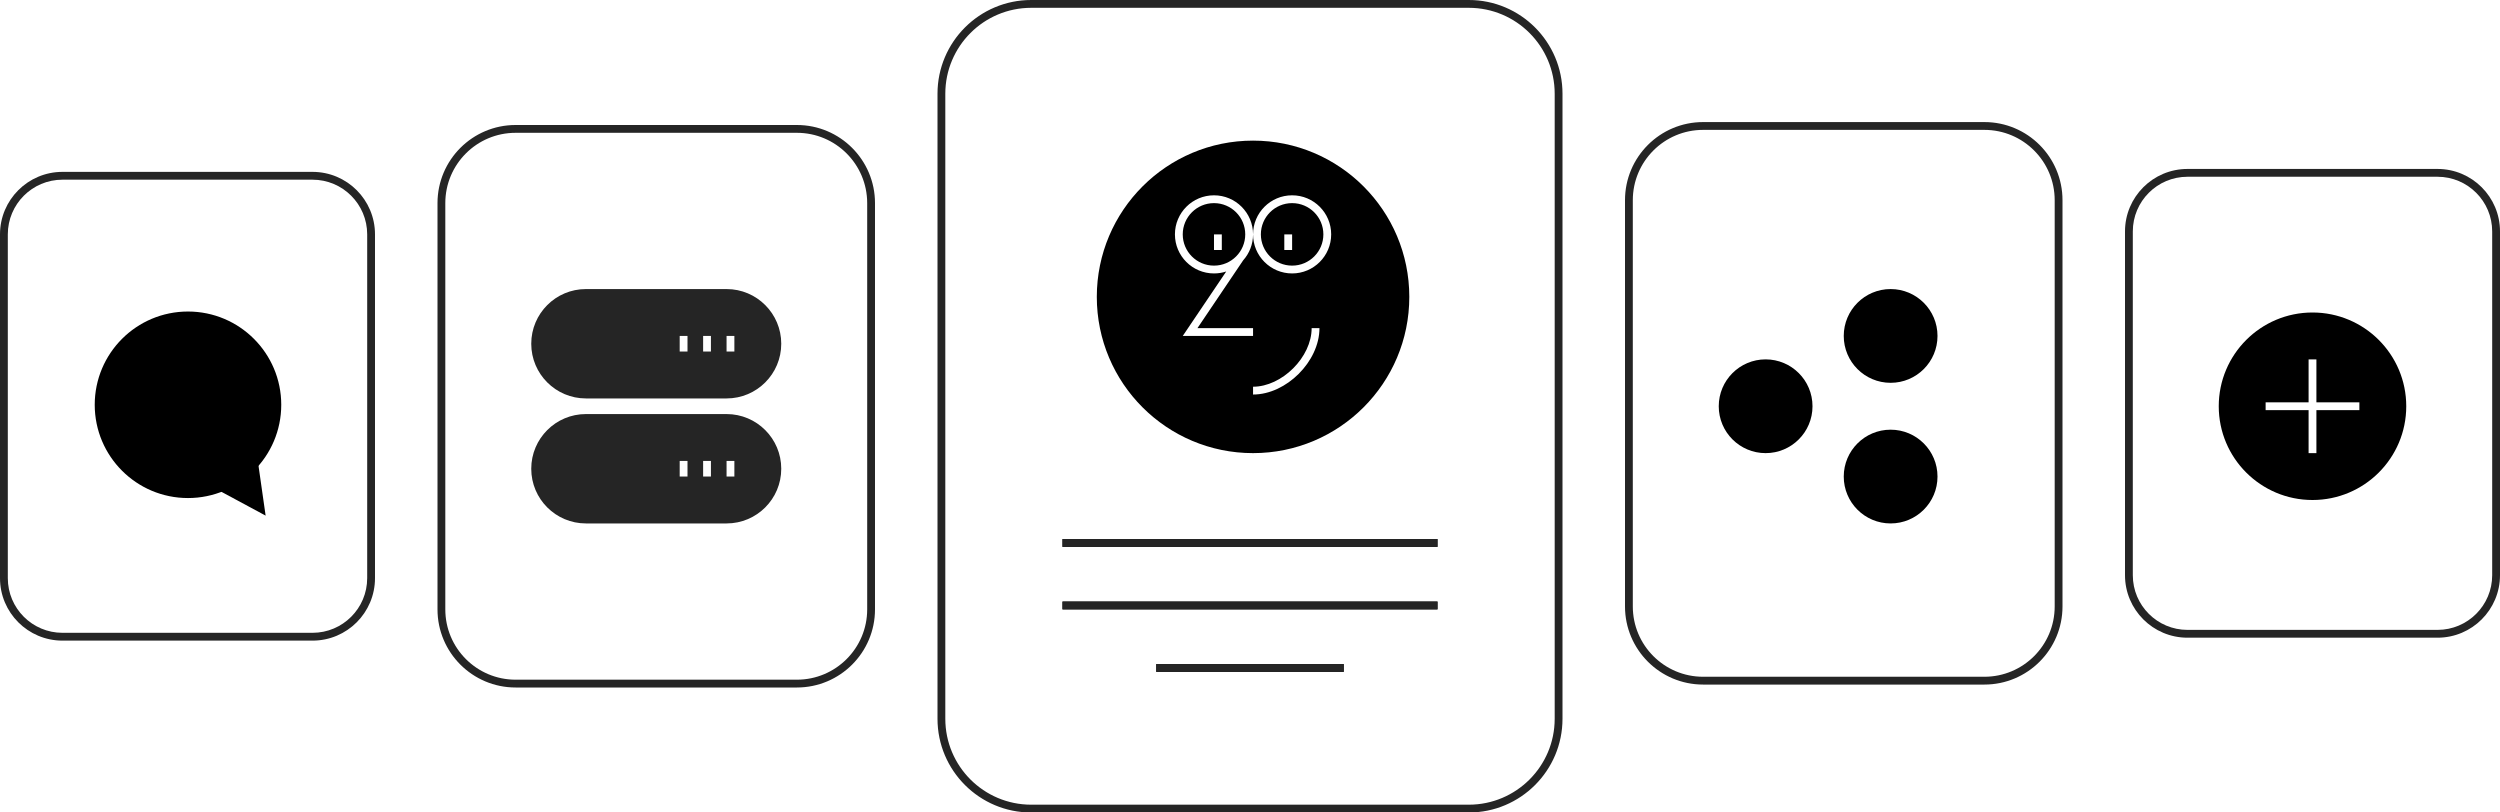 <svg width="320" height="104" viewBox="0 0 320 104" fill="none" xmlns="http://www.w3.org/2000/svg">
<path fill-rule="evenodd" clip-rule="evenodd" d="M75 37C71.134 37 68 40.134 68 44C68 47.866 71.134 51 75 51H93C96.866 51 100 47.866 100 44C100 40.134 96.866 37 93 37H75ZM91 43H90V45H91V43ZM87 43H88V45H87V43ZM94 43H93V45H94V43Z" fill="#252525"/>
<path fill-rule="evenodd" clip-rule="evenodd" d="M75 53C71.134 53 68 56.134 68 60C68 63.866 71.134 67 75 67H93C96.866 67 100 63.866 100 60C100 56.134 96.866 53 93 53H75ZM91 59H90V61H91V59ZM87 59H88V61H87V59ZM94 59H93V61H94V59Z" fill="#252525"/>
<path d="M232 52C232 48.686 229.314 46 226 46C222.686 46 220 48.686 220 52C220 55.314 222.686 58 226 58C229.314 58 232 55.314 232 52Z" fill="black"/>
<path d="M248 43C248 39.686 245.314 37 242 37C238.686 37 236 39.686 236 43C236 46.314 238.686 49 242 49C245.314 49 248 46.314 248 43Z" fill="black"/>
<path d="M248 61C248 57.686 245.314 55 242 55C238.686 55 236 57.686 236 61C236 64.314 238.686 67 242 67C245.314 67 248 64.314 248 61Z" fill="black"/>
<path fill-rule="evenodd" clip-rule="evenodd" d="M188 1H132C125.925 1 121 5.925 121 12V92C121 98.075 125.925 103 132 103H188C194.075 103 199 98.075 199 92V12C199 5.925 194.075 1 188 1ZM132 0C125.373 0 120 5.373 120 12V92C120 98.627 125.373 104 132 104H188C194.627 104 200 98.627 200 92V12C200 5.373 194.627 0 188 0H132Z" fill="#252525"/>
<path fill-rule="evenodd" clip-rule="evenodd" d="M102 17H66C61.029 17 57 21.029 57 26V78C57 82.971 61.029 87 66 87H102C106.971 87 111 82.971 111 78V26C111 21.029 106.971 17 102 17ZM66 16C60.477 16 56 20.477 56 26V78C56 83.523 60.477 88 66 88H102C107.523 88 112 83.523 112 78V26C112 20.477 107.523 16 102 16H66Z" fill="#252525"/>
<path fill-rule="evenodd" clip-rule="evenodd" d="M254 16.625H218C213.029 16.625 209 20.654 209 25.625V77.625C209 82.596 213.029 86.625 218 86.625H254C258.971 86.625 263 82.596 263 77.625V25.625C263 20.654 258.971 16.625 254 16.625ZM218 15.625C212.477 15.625 208 20.102 208 25.625V77.625C208 83.148 212.477 87.625 218 87.625H254C259.523 87.625 264 83.148 264 77.625V25.625C264 20.102 259.523 15.625 254 15.625H218Z" fill="#252525"/>
<path fill-rule="evenodd" clip-rule="evenodd" d="M40 23H8C4.134 23 1 26.134 1 30V74C1 77.866 4.134 81 8 81H40C43.866 81 47 77.866 47 74V30C47 26.134 43.866 23 40 23ZM8 22C3.582 22 0 25.582 0 30V74C0 78.418 3.582 82 8 82H40C44.418 82 48 78.418 48 74V30C48 25.582 44.418 22 40 22H8Z" fill="#252525"/>
<path d="M136 69H184V70H136V69Z" fill="black"/>
<path fill-rule="evenodd" clip-rule="evenodd" d="M136 69V70H184V69H136Z" fill="#252525"/>
<path d="M136 77H184V78H136V77Z" fill="black"/>
<path fill-rule="evenodd" clip-rule="evenodd" d="M136 77V78H184V77H136Z" fill="#252525"/>
<path d="M148 85H172V86H148V85Z" fill="black"/>
<path fill-rule="evenodd" clip-rule="evenodd" d="M148 85V86H172V85H148Z" fill="#252525"/>
<path fill-rule="evenodd" clip-rule="evenodd" d="M312 22.625H280C276.134 22.625 273 25.759 273 29.625V73.625C273 77.491 276.134 80.625 280 80.625H312C315.866 80.625 319 77.491 319 73.625V29.625C319 25.759 315.866 22.625 312 22.625ZM280 21.625C275.582 21.625 272 25.207 272 29.625V73.625C272 78.043 275.582 81.625 280 81.625H312C316.418 81.625 320 78.043 320 73.625V29.625C320 25.207 316.418 21.625 312 21.625H280Z" fill="#252525"/>
<path fill-rule="evenodd" clip-rule="evenodd" d="M308 52C308 58.627 302.627 64 296 64C289.373 64 284 58.627 284 52C284 45.373 289.373 40 296 40C302.627 40 308 45.373 308 52ZM295.5 51.5V46H296.5V51.5H302V52.5H296.5V58H295.5V52.5H290V51.5H295.5Z" fill="black"/>
<path d="M36 51.812C36 58.405 30.655 63.75 24.062 63.75C17.47 63.75 12.125 58.405 12.125 51.812C12.125 45.22 17.47 39.875 24.062 39.875C30.655 39.875 36 45.22 36 51.812Z" fill="black"/>
<path d="M32 52L34 66L21 59L32 52Z" fill="black"/>
<path fill-rule="evenodd" clip-rule="evenodd" d="M160.391 58C149.345 58 140.391 49.046 140.391 38C140.391 26.954 149.345 18 160.391 18C171.436 18 180.391 26.954 180.391 38C180.391 49.046 171.436 58 160.391 58ZM165.391 30V32H164.391V30H165.391ZM156.391 32V30H155.391V32H156.391ZM159.391 30C159.391 32.209 157.6 34 155.391 34C153.181 34 151.391 32.209 151.391 30C151.391 27.791 153.181 26 155.391 26C157.6 26 159.391 27.791 159.391 30ZM156.958 34.749C156.465 34.912 155.938 35 155.391 35C152.629 35 150.391 32.761 150.391 30C150.391 27.239 152.629 25 155.391 25C158.152 25 160.391 27.239 160.391 30C160.391 31.277 159.912 32.443 159.123 33.327L153.274 42H160.391V43H151.393L156.958 34.749ZM165.391 35C162.629 35 160.391 32.761 160.391 30C160.391 27.239 162.629 25 165.391 25C168.152 25 170.391 27.239 170.391 30C170.391 32.761 168.152 35 165.391 35ZM166.232 47.854C164.659 49.423 162.538 50.5 160.391 50.5V49.5C162.212 49.5 164.091 48.577 165.526 47.146C166.96 45.715 167.891 43.836 167.891 42H168.891C168.891 44.164 167.805 46.285 166.232 47.854ZM165.391 34C167.6 34 169.391 32.209 169.391 30C169.391 27.791 167.6 26 165.391 26C163.181 26 161.391 27.791 161.391 30C161.391 32.209 163.181 34 165.391 34Z" fill="black"/>
</svg>

